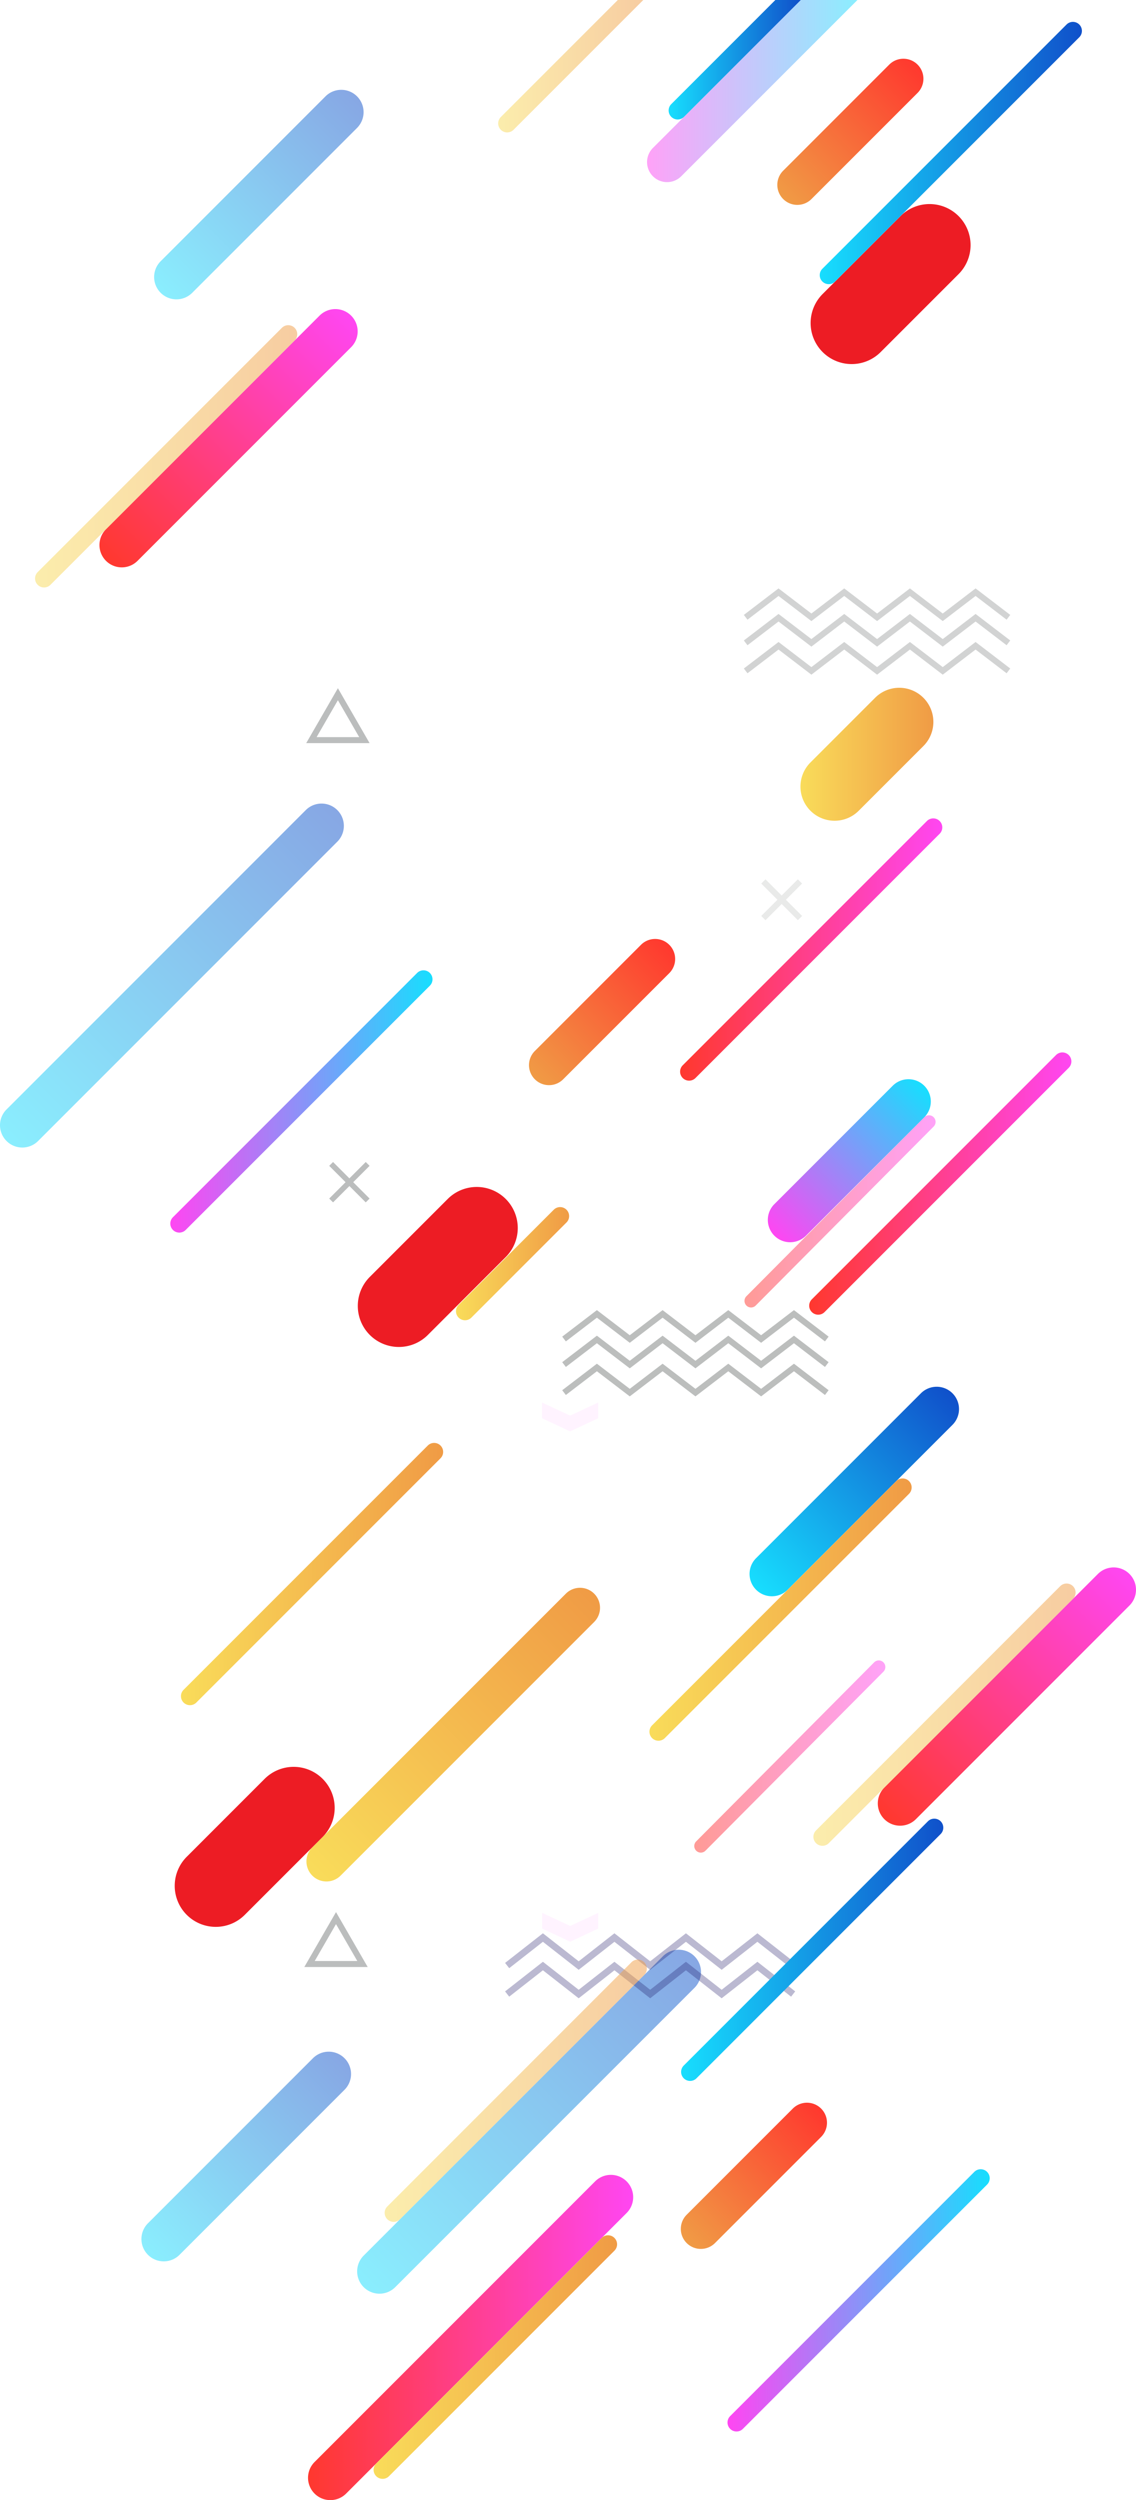 <svg id="Background_elements" width='100%' xmlns="http://www.w3.org/2000/svg" xmlns:xlink="http://www.w3.org/1999/xlink"
     viewBox="0 0 1821.489 4007.47" preserveAspectRatio="xMidYMid slice">
  <defs>
    <linearGradient id="linear-gradient" x1="-861.797" y1="849.496" x2="-111.689" y2="849.496"
                    gradientTransform="translate(19.183 618.869) rotate(-45)" gradientUnits="userSpaceOnUse">
      <stop offset="0" stop-color="#17defe"/>
      <stop offset="1" stop-color="#1050ca"/>
    </linearGradient>
    <linearGradient id="linear-gradient-2" x1="-1755.964" y1="2553.537" x2="-1005.856" y2="2553.537"
                    xlink:href="#linear-gradient"/>
    <linearGradient id="New_Gradient_Swatch_8" x1="-98.683" y1="1827.396" x2="241.172" y2="1827.396"
                    gradientTransform="translate(19.183 618.869) rotate(-45)" gradientUnits="userSpaceOnUse">
      <stop offset="0" stop-color="#ff46f2"/>
      <stop offset="1" stop-color="#17defe"/>
    </linearGradient>
    <linearGradient id="linear-gradient-3" x1="274.142" y1="62.867" x2="719.471" y2="62.867"
                    xlink:href="#linear-gradient"/>
    <linearGradient id="linear-gradient-4" x1="-1963.725" y1="2272.307" x2="-1518.396" y2="2272.307"
                    xlink:href="#linear-gradient"/>
    <linearGradient id="linear-gradient-5" x1="-520.745" y1="2207.952" x2="-75.416" y2="2207.952"
                    xlink:href="#linear-gradient"/>
    <linearGradient id="linear-gradient-6" x1="-91.45" y1="304.673" x2="464.418" y2="304.673"
                    gradientTransform="translate(19.183 618.869) rotate(-45)" gradientUnits="userSpaceOnUse">
      <stop offset="0" stop-color="#ff382e"/>
      <stop offset="1" stop-color="#ff46f2"/>
    </linearGradient>
    <linearGradient id="linear-gradient-7" x1="-192.851" y1="1378.565" x2="112.001" y2="1378.565"
                    gradientTransform="translate(19.183 618.869) rotate(-45)" gradientUnits="userSpaceOnUse">
      <stop offset="0" stop-color="#f09b45"/>
      <stop offset="1" stop-color="#ff382e"/>
    </linearGradient>
    <linearGradient id="linear-gradient-8" x1="1086.415" y1="662.38" x2="1391.269" y2="662.38"
                    xlink:href="#linear-gradient-7"/>
    <linearGradient id="linear-gradient-9" x1="-1339.766" y1="2869.754" x2="-1034.912" y2="2869.754"
                    xlink:href="#linear-gradient-7"/>
    <linearGradient id="linear-gradient-10" x1="-1347.749" y1="2028.807" x2="-708.596" y2="2028.807"
                    gradientTransform="translate(19.183 618.869) rotate(-45)" gradientUnits="userSpaceOnUse">
      <stop offset="0" stop-color="#f9dc5a"/>
      <stop offset="1" stop-color="#f09b45"/>
    </linearGradient>
    <linearGradient id="linear-gradient-11" x1="1092.101" y1="3125.345" x2="1512.511" y2="3125.345"
                    gradientTransform="matrix(1, 0, 0, 1, 0, 0)" xlink:href="#linear-gradient"/>
    <linearGradient id="New_Gradient_Swatch_8-2" x1="273.074" y1="1765.54" x2="693.484" y2="1765.54"
                    gradientTransform="matrix(1, 0, 0, 1, 0, 0)" xlink:href="#New_Gradient_Swatch_8"/>
    <linearGradient id="linear-gradient-12" x1="56.221" y1="731.459" x2="476.633" y2="731.459"
                    gradientTransform="matrix(1, 0, 0, 1, 0, 0)" xlink:href="#linear-gradient-10"/>
    <linearGradient id="linear-gradient-13" x1="616.761" y1="3351.261" x2="1037.173" y2="3351.261"
                    gradientTransform="matrix(1, 0, 0, 1, 0, 0)" xlink:href="#linear-gradient-10"/>
    <linearGradient id="linear-gradient-14" x1="1041.345" y1="2580.024" x2="1461.756" y2="2580.024"
                    gradientTransform="matrix(1, 0, 0, 1, 0, 0)" xlink:href="#linear-gradient-10"/>
    <linearGradient id="linear-gradient-15" x1="290.145" y1="2523.063" x2="710.557" y2="2523.063"
                    gradientTransform="matrix(1, 0, 0, 1, 0, 0)" xlink:href="#linear-gradient-10"/>
    <linearGradient id="linear-gradient-16" x1="731.145" y1="2025.563" x2="912.557" y2="2025.563"
                    gradientTransform="matrix(1, 0, 0, 1, 0, 0)" xlink:href="#linear-gradient-10"/>
    <linearGradient id="linear-gradient-17" x1="1113.207" y1="2815.552" x2="1419.601" y2="2815.552"
                    gradientTransform="matrix(1, 0, 0, 1, 0, 0)" xlink:href="#linear-gradient-6"/>
    <linearGradient id="linear-gradient-18" x1="1193.736" y1="1941.744" x2="1500.13" y2="1941.744"
                    gradientTransform="matrix(1, 0, 0, 1, 0, 0)" xlink:href="#linear-gradient-6"/>
    <linearGradient id="linear-gradient-19" x1="1090.489" y1="1522.002" x2="1510.897" y2="1522.002"
                    gradientTransform="matrix(1, 0, 0, 1, 0, 0)" xlink:href="#linear-gradient-6"/>
    <linearGradient id="linear-gradient-20" x1="1297.473" y1="1897.147" x2="1717.881" y2="1897.147"
                    gradientTransform="matrix(1, 0, 0, 1, 0, 0)" xlink:href="#linear-gradient-6"/>
    <linearGradient id="linear-gradient-21" x1="1283.459" y1="1208.949" x2="1496.726" y2="1208.949"
                    gradientTransform="matrix(1, 0, 0, 1, 0, 0)" xlink:href="#linear-gradient-10"/>
    <linearGradient id="linear-gradient-22" x1="1314.369" y1="245.277" x2="1734.78" y2="245.277"
                    gradientTransform="matrix(1, 0, 0, 1, 0, 0)" xlink:href="#linear-gradient"/>
    <linearGradient id="linear-gradient-23" x1="798.783" y1="106.135" x2="1031.481" y2="106.135"
                    gradientTransform="matrix(1, 0, 0, 1, 0, 0)" xlink:href="#linear-gradient-10"/>
    <linearGradient id="New_Gradient_Swatch_8-3" x1="1037.364" y1="146.046" x2="1374.849" y2="146.046"
                    gradientTransform="matrix(1, 0, 0, 1, 0, 0)" xlink:href="#New_Gradient_Swatch_8"/>
    <linearGradient id="linear-gradient-24" x1="1072.104" y1="95.763" x2="1284.059" y2="95.763"
                    gradientTransform="matrix(1, 0, 0, 1, 0, 0)" xlink:href="#linear-gradient"/>
    <linearGradient id="linear-gradient-25" x1="493.904" y1="3746.788" x2="1015.27" y2="3746.788"
                    gradientTransform="matrix(1, 0, 0, 1, 0, 0)" xlink:href="#linear-gradient-6"/>
    <linearGradient id="New_Gradient_Swatch_8-4" x1="1166.504" y1="3687.278" x2="1586.914" y2="3687.278"
                    gradientTransform="matrix(1, 0, 0, 1, 0, 0)" xlink:href="#New_Gradient_Swatch_8"/>
    <linearGradient id="linear-gradient-26" x1="599.036" y1="3778.173" x2="989.448" y2="3778.173"
                    gradientTransform="matrix(1, 0, 0, 1, 0, 0)" xlink:href="#linear-gradient-10"/>
    <linearGradient id="linear-gradient-27" x1="-635.221" y1="2613.399" x2="-79.353" y2="2613.399"
                    xlink:href="#linear-gradient-6"/>
    <linearGradient id="linear-gradient-28" x1="1304.221" y1="2748.459" x2="1724.633" y2="2748.459"
                    gradientTransform="matrix(1, 0, 0, 1, 0, 0)" xlink:href="#linear-gradient-10"/>
  </defs>
  <title>20190601_SN.com_layout</title>
  <g>
    <path
      d="M540.885,1349.132,61.089,1828.922a35.782,35.782,0,0,1-50.607-50.6l479.796-479.798a35.785,35.785,0,1,1,50.607,50.609Z"
      opacity="0.5" fill="url(#linear-gradient)"/>
    <path
      d="M1113.547,3186.325l-479.796,479.79a35.782,35.782,0,0,1-50.607-50.601L1062.94,3135.716a35.785,35.785,0,0,1,50.607,50.609Z"
      opacity="0.5" fill="url(#linear-gradient-2)"/>
    <path
      d="M1481.867,1791.098,1292.16,1980.797a35.784,35.784,0,0,1-50.607-50.605l189.709-189.703a35.785,35.785,0,1,1,50.605,50.609Z"
      fill="url(#New_Gradient_Swatch_8)"/>
    <path
      d="M572.373,205.192,308.088,469.478a35.785,35.785,0,0,1-50.605-50.609l264.285-264.285a35.785,35.785,0,1,1,50.605,50.609Z"
      opacity="0.5" fill="url(#linear-gradient-3)"/>
    <path
      d="M552.272,3349.883,287.987,3614.169a35.785,35.785,0,1,1-50.605-50.609l264.285-264.285a35.785,35.785,0,1,1,50.605,50.609Z"
      opacity="0.5" fill="url(#linear-gradient-4)"/>
    <path
      d="M1527.098,2284.046l-264.285,264.285a35.785,35.785,0,0,1-50.605-50.609l264.285-264.285a35.785,35.785,0,1,1,50.605,50.609Z"
      fill="url(#linear-gradient-5)"/>
    <path
      d="M563.007,556.523,220.559,898.968a35.785,35.785,0,0,1-50.607-50.609L512.4,505.914a35.785,35.785,0,0,1,50.607,50.609Z"
      fill="url(#linear-gradient-6)"/>
    <polygon
      points="592.593 1868.746 586.437 1862.584 560.225 1888.796 534.013 1862.584 527.858 1868.746 554.066 1894.955 527.858 1921.163 534.013 1927.326 560.225 1901.114 586.437 1927.326 592.593 1921.163 566.384 1894.955 592.593 1868.746"
      fill="#1d2423" opacity="0.3"/>
    <g opacity="0.3">
      <polygon
        points="1157.12 3157.432 1099.821 3112.534 1042.508 3157.432 985.18 3112.534 927.869 3157.432 870.516 3112.534 816.472 3154.84 809.855 3146.389 870.516 3098.903 927.865 3143.797 985.18 3098.899 1042.508 3143.797 1099.821 3098.899 1157.12 3143.797 1214.426 3098.899 1275.052 3146.389 1268.433 3154.84 1214.426 3112.534 1157.12 3157.432"
        fill="#1b1464"/>
      <polygon
        points="1157.12 3203.089 1099.821 3158.187 1042.508 3203.089 985.18 3158.187 927.869 3203.089 870.516 3158.187 816.472 3200.492 809.855 3192.046 870.516 3144.551 927.865 3189.449 985.18 3144.551 1042.508 3189.449 1099.821 3144.551 1157.12 3189.449 1214.426 3144.551 1275.052 3192.046 1268.433 3200.492 1214.426 3158.187 1157.12 3203.089"
        fill="#1b1464"/>
    </g>
    <path
      d="M1073.164,1559.854,902.997,1730.02a32.101,32.101,0,0,1-45.393-45.404l170.167-170.158a32.098,32.098,0,1,1,45.393,45.395Z"
      fill="url(#linear-gradient-7)"/>
    <path
      d="M1471.317,148.869,1301.149,319.034a32.099,32.099,0,0,1-45.393-45.397l170.167-170.165a32.1,32.1,0,0,1,45.395,45.397Z"
      fill="url(#linear-gradient-8)"/>
    <path
      d="M1316.599,3425.256,1146.43,3595.42a32.099,32.099,0,0,1-45.393-45.397l170.167-170.165a32.1,32.1,0,0,1,45.395,45.398Z"
      fill="url(#linear-gradient-9)"/>
    <path
      d="M952.705,2599.881,546.153,3006.434a32.098,32.098,0,1,1-45.393-45.395l406.548-406.55a32.099,32.099,0,1,1,45.398,45.393Z"
      fill="url(#linear-gradient-10)"/>
    <path
      d="M1106.546,3335.549a14.445,14.445,0,0,1-10.213-24.658l391.516-391.518a14.443,14.443,0,0,1,20.426,20.426L1116.76,3331.317A14.384,14.384,0,0,1,1106.546,3335.549Z"
      fill="url(#linear-gradient-11)"/>
    <path
      d="M287.519,1975.746a14.445,14.445,0,0,1-10.215-24.658l391.522-391.52a14.443,14.443,0,1,1,20.426,20.426l-391.518,391.52A14.426,14.426,0,0,1,287.519,1975.746Z"
      fill="url(#New_Gradient_Swatch_8-2)"/>
    <path
      d="M70.665,941.664A14.445,14.445,0,0,1,60.452,917.006L451.974,525.482A14.445,14.445,0,0,1,472.4,545.914L80.88,937.432A14.397,14.397,0,0,1,70.665,941.664Z"
      opacity="0.5" fill="url(#linear-gradient-12)"/>
    <path
      d="M631.205,3561.465a14.445,14.445,0,0,1-10.213-24.658l391.522-391.524a14.445,14.445,0,0,1,20.426,20.432L641.42,3557.233A14.397,14.397,0,0,1,631.205,3561.465Z"
      opacity="0.5" fill="url(#linear-gradient-13)"/>
    <path
      d="M1055.789,2790.228a14.445,14.445,0,0,1-10.213-24.658l391.522-391.524a14.445,14.445,0,1,1,20.426,20.432l-391.52,391.518A14.396,14.396,0,0,1,1055.789,2790.228Z"
      fill="url(#linear-gradient-14)"/>
    <path
      d="M304.589,2733.268a14.445,14.445,0,0,1-10.213-24.658l391.522-391.524a14.445,14.445,0,0,1,20.426,20.432l-391.52,391.518A14.396,14.396,0,0,1,304.589,2733.268Z"
      fill="url(#linear-gradient-15)"/>
    <path
      d="M745.589,2116.268a14.445,14.445,0,0,1-10.213-24.658l152.522-152.524a14.445,14.445,0,0,1,20.426,20.432l-152.52,152.518A14.396,14.396,0,0,1,745.589,2116.268Z"
      fill="url(#linear-gradient-16)"/>
    <path
      d="M1123.734,2969.599a10.465,10.465,0,0,1-7.443-3.098,10.626,10.626,0,0,1,0-14.97l285.34-286.926a10.486,10.486,0,0,1,14.886,0,10.627,10.627,0,0,1,0,14.971l-285.34,286.925A10.46,10.46,0,0,1,1123.734,2969.599Z"
      opacity="0.5" fill="url(#linear-gradient-17)"/>
    <path
      d="M1204.263,2095.791a10.464,10.464,0,0,1-7.443-3.098,10.626,10.626,0,0,1,0-14.97l285.34-286.925a10.486,10.486,0,0,1,14.886,0,10.627,10.627,0,0,1,0,14.97l-285.34,286.925A10.46,10.46,0,0,1,1204.263,2095.791Z"
      opacity="0.5" fill="url(#linear-gradient-18)"/>
    <path
      d="M1104.935,1732.206a14.445,14.445,0,0,1-10.213-24.658l391.514-391.52a14.443,14.443,0,1,1,20.426,20.426l-391.514,391.52A14.385,14.385,0,0,1,1104.935,1732.206Z"
      fill="url(#linear-gradient-19)"/>
    <path
      d="M1311.919,2107.35a14.445,14.445,0,0,1-10.213-24.658l391.514-391.52a14.443,14.443,0,0,1,20.426,20.426l-391.514,391.52A14.386,14.386,0,0,1,1311.919,2107.35Z"
      fill="url(#linear-gradient-20)"/>
    <path
      d="M1338.183,1315.584a54.723,54.723,0,0,1-38.695-93.42l103.821-103.823a54.724,54.724,0,0,1,77.387,77.395l-103.815,103.823A54.541,54.541,0,0,1,1338.183,1315.584Z"
      fill="url(#linear-gradient-21)"/>
    <path
      d="M1365.557,583.585A65.804,65.804,0,0,1,1319.028,471.25l124.839-124.837a65.802,65.802,0,1,1,93.054,93.062L1412.09,564.312A65.594,65.594,0,0,1,1365.557,583.585Z"
      fill="#ed1c24"/>
    <path
      d="M1328.815,455.481a14.445,14.445,0,0,1-10.213-24.658l391.516-391.518a14.443,14.443,0,0,1,20.426,20.426L1339.028,451.25A14.384,14.384,0,0,1,1328.815,455.481Z"
      fill="url(#linear-gradient-22)"/>
    <path
      d="M639.493,2159.082a65.804,65.804,0,0,1-46.529-112.335L717.803,1921.91a65.802,65.802,0,1,1,93.054,93.062L686.027,2139.809A65.594,65.594,0,0,1,639.493,2159.082Z"
      fill="#ed1c24"/>
    <g opacity="0.1">
      <rect x="1211.808" y="1437.416" width="83.077" height="9.628"
            transform="translate(-652.781 1309.634) rotate(-45.029)" fill="#1d2423"/>
      <rect x="1248.53" y="1400.691" width="9.627" height="83.077"
            transform="translate(-652.719 1308.73) rotate(-45.002)" fill="#1d2423"/>
    </g>
    <path d="M592.622,1191.162H490.973l50.824-88.034Zm-84.972-9.627h68.295L541.798,1122.39Z" fill="#1d2423"
          opacity="0.3"/>
    <path d="M589.588,3152.949H487.94l50.824-88.034Zm-84.972-9.627h68.295l-34.148-59.144Z" fill="#1d2423"
          opacity="0.3"/>
    <g opacity="0.2">
      <polygon
        points="1511.619 995.554 1458.979 955.276 1406.33 995.554 1353.655 955.276 1301.001 995.554 1248.31 955.276 1198.544 993.312 1192.694 985.666 1248.31 943.154 1301.001 983.424 1353.655 943.154 1406.33 983.424 1458.979 943.154 1511.619 983.424 1564.273 943.154 1619.851 985.666 1614.001 993.312 1564.273 955.276 1511.619 995.554"
        fill="#1d2423"/>
      <polygon
        points="1511.619 1036.507 1458.979 996.229 1406.33 1036.507 1353.655 996.229 1301.001 1036.507 1248.31 996.229 1198.544 1034.265 1192.694 1026.619 1248.31 984.107 1301.001 1024.377 1353.655 984.107 1406.33 1024.377 1458.979 984.107 1511.619 1024.377 1564.273 984.107 1619.851 1026.619 1614.001 1034.265 1564.273 996.229 1511.619 1036.507"
        fill="#1d2423"/>
      <polygon
        points="1511.619 1081.447 1458.979 1041.169 1406.33 1081.447 1353.655 1041.169 1301.001 1081.447 1248.31 1041.169 1198.544 1079.205 1192.694 1071.559 1248.31 1029.047 1301.001 1069.317 1353.655 1029.047 1406.33 1069.317 1458.979 1029.047 1511.619 1069.317 1564.273 1029.047 1619.851 1071.559 1614.001 1079.205 1564.273 1041.169 1511.619 1081.447"
        fill="#1d2423"/>
    </g>
    <g opacity="0.3">
      <polygon
        points="1220.385 2152.402 1167.744 2112.124 1115.095 2152.402 1062.421 2112.124 1009.767 2152.402 957.076 2112.124 907.31 2150.16 901.459 2142.514 957.076 2100.002 1009.767 2140.272 1062.421 2100.002 1115.095 2140.272 1167.744 2100.002 1220.385 2140.272 1273.038 2100.002 1328.617 2142.514 1322.767 2150.16 1273.038 2112.124 1220.385 2152.402"
        fill="#1d2423"/>
      <polygon
        points="1220.385 2193.355 1167.744 2153.077 1115.095 2193.355 1062.421 2153.077 1009.767 2193.355 957.076 2153.077 907.31 2191.113 901.459 2183.467 957.076 2140.954 1009.767 2181.224 1062.421 2140.954 1115.095 2181.224 1167.744 2140.954 1220.385 2181.224 1273.038 2140.954 1328.617 2183.467 1322.767 2191.113 1273.038 2153.077 1220.385 2193.355"
        fill="#1d2423"/>
      <polygon
        points="1220.385 2238.295 1167.744 2198.017 1115.095 2238.295 1062.421 2198.017 1009.767 2238.295 957.076 2198.017 907.31 2236.052 901.459 2228.406 957.076 2185.894 1009.767 2226.164 1062.421 2185.894 1115.095 2226.164 1167.744 2185.894 1220.385 2226.164 1273.038 2185.894 1328.617 2228.406 1322.767 2236.052 1273.038 2198.017 1220.385 2238.295"
        fill="#1d2423"/>
    </g>
    <path
      d="M345.944,3088.598a65.804,65.804,0,0,1-46.529-112.335L424.254,2851.426a65.802,65.802,0,1,1,93.054,93.062L392.477,3069.325A65.594,65.594,0,0,1,345.944,3088.598Z"
      fill="#ed1c24"/>
  </g>
  <polygon
    points="959.116 2273.352 914.116 2294.375 869.116 2273.352 869.116 2248.125 914.116 2269.148 959.116 2248.125 959.116 2273.352"
    fill="#f0f" opacity="0.05"/>
  <polygon
    points="959.287 3091.352 914.287 3112.375 869.287 3091.352 869.287 3066.125 914.287 3087.148 959.287 3066.125 959.287 3091.352"
    fill="#f0f" opacity="0.05"/>
  <path d="M990.625,0,803.014,187.612a14.444,14.444,0,1,0,20.428,20.426L1031.481,0Z" opacity="0.5"
        fill="url(#linear-gradient-23)"/>
  <path d="M1284.06,0,1046.766,237.294a32.099,32.099,0,0,0,45.393,45.395L1374.849,0Z" opacity="0.5"
        fill="url(#New_Gradient_Swatch_8-3)"/>
  <path d="M1243.207,0,1076.34,166.868a14.443,14.443,0,0,0,20.426,20.426L1284.059,0Z"
        fill="url(#linear-gradient-24)"/>
  <path
    d="M1004.789,3547.195l-449.796,449.79a35.782,35.782,0,0,1-50.607-50.6L954.182,3496.586a35.785,35.785,0,0,1,50.607,50.609Z"
    fill="url(#linear-gradient-25)"/>
  <path
    d="M1180.949,3897.485a14.445,14.445,0,0,1-10.215-24.658l391.522-391.52a14.443,14.443,0,1,1,20.426,20.426l-391.518,391.52A14.425,14.425,0,0,1,1180.949,3897.485Z"
    fill="url(#New_Gradient_Swatch_8-4)"/>
  <path
    d="M613.48,3973.377a14.445,14.445,0,0,1-10.213-24.658L964.789,3587.195a14.445,14.445,0,0,1,20.426,20.432l-361.52,361.518A14.396,14.396,0,0,1,613.48,3973.377Z"
    fill="url(#linear-gradient-26)"/>
  <path
    d="M1811.007,2573.523l-342.448,342.445a35.785,35.785,0,0,1-50.607-50.609L1760.4,2522.914a35.785,35.785,0,0,1,50.607,50.609Z"
    fill="url(#linear-gradient-27)"/>
  <path
    d="M1318.665,2958.664a14.445,14.445,0,0,1-10.213-24.658l391.522-391.524a14.445,14.445,0,0,1,20.426,20.432l-391.52,391.518A14.397,14.397,0,0,1,1318.665,2958.664Z"
    opacity="0.5" fill="url(#linear-gradient-28)"/>
</svg>
